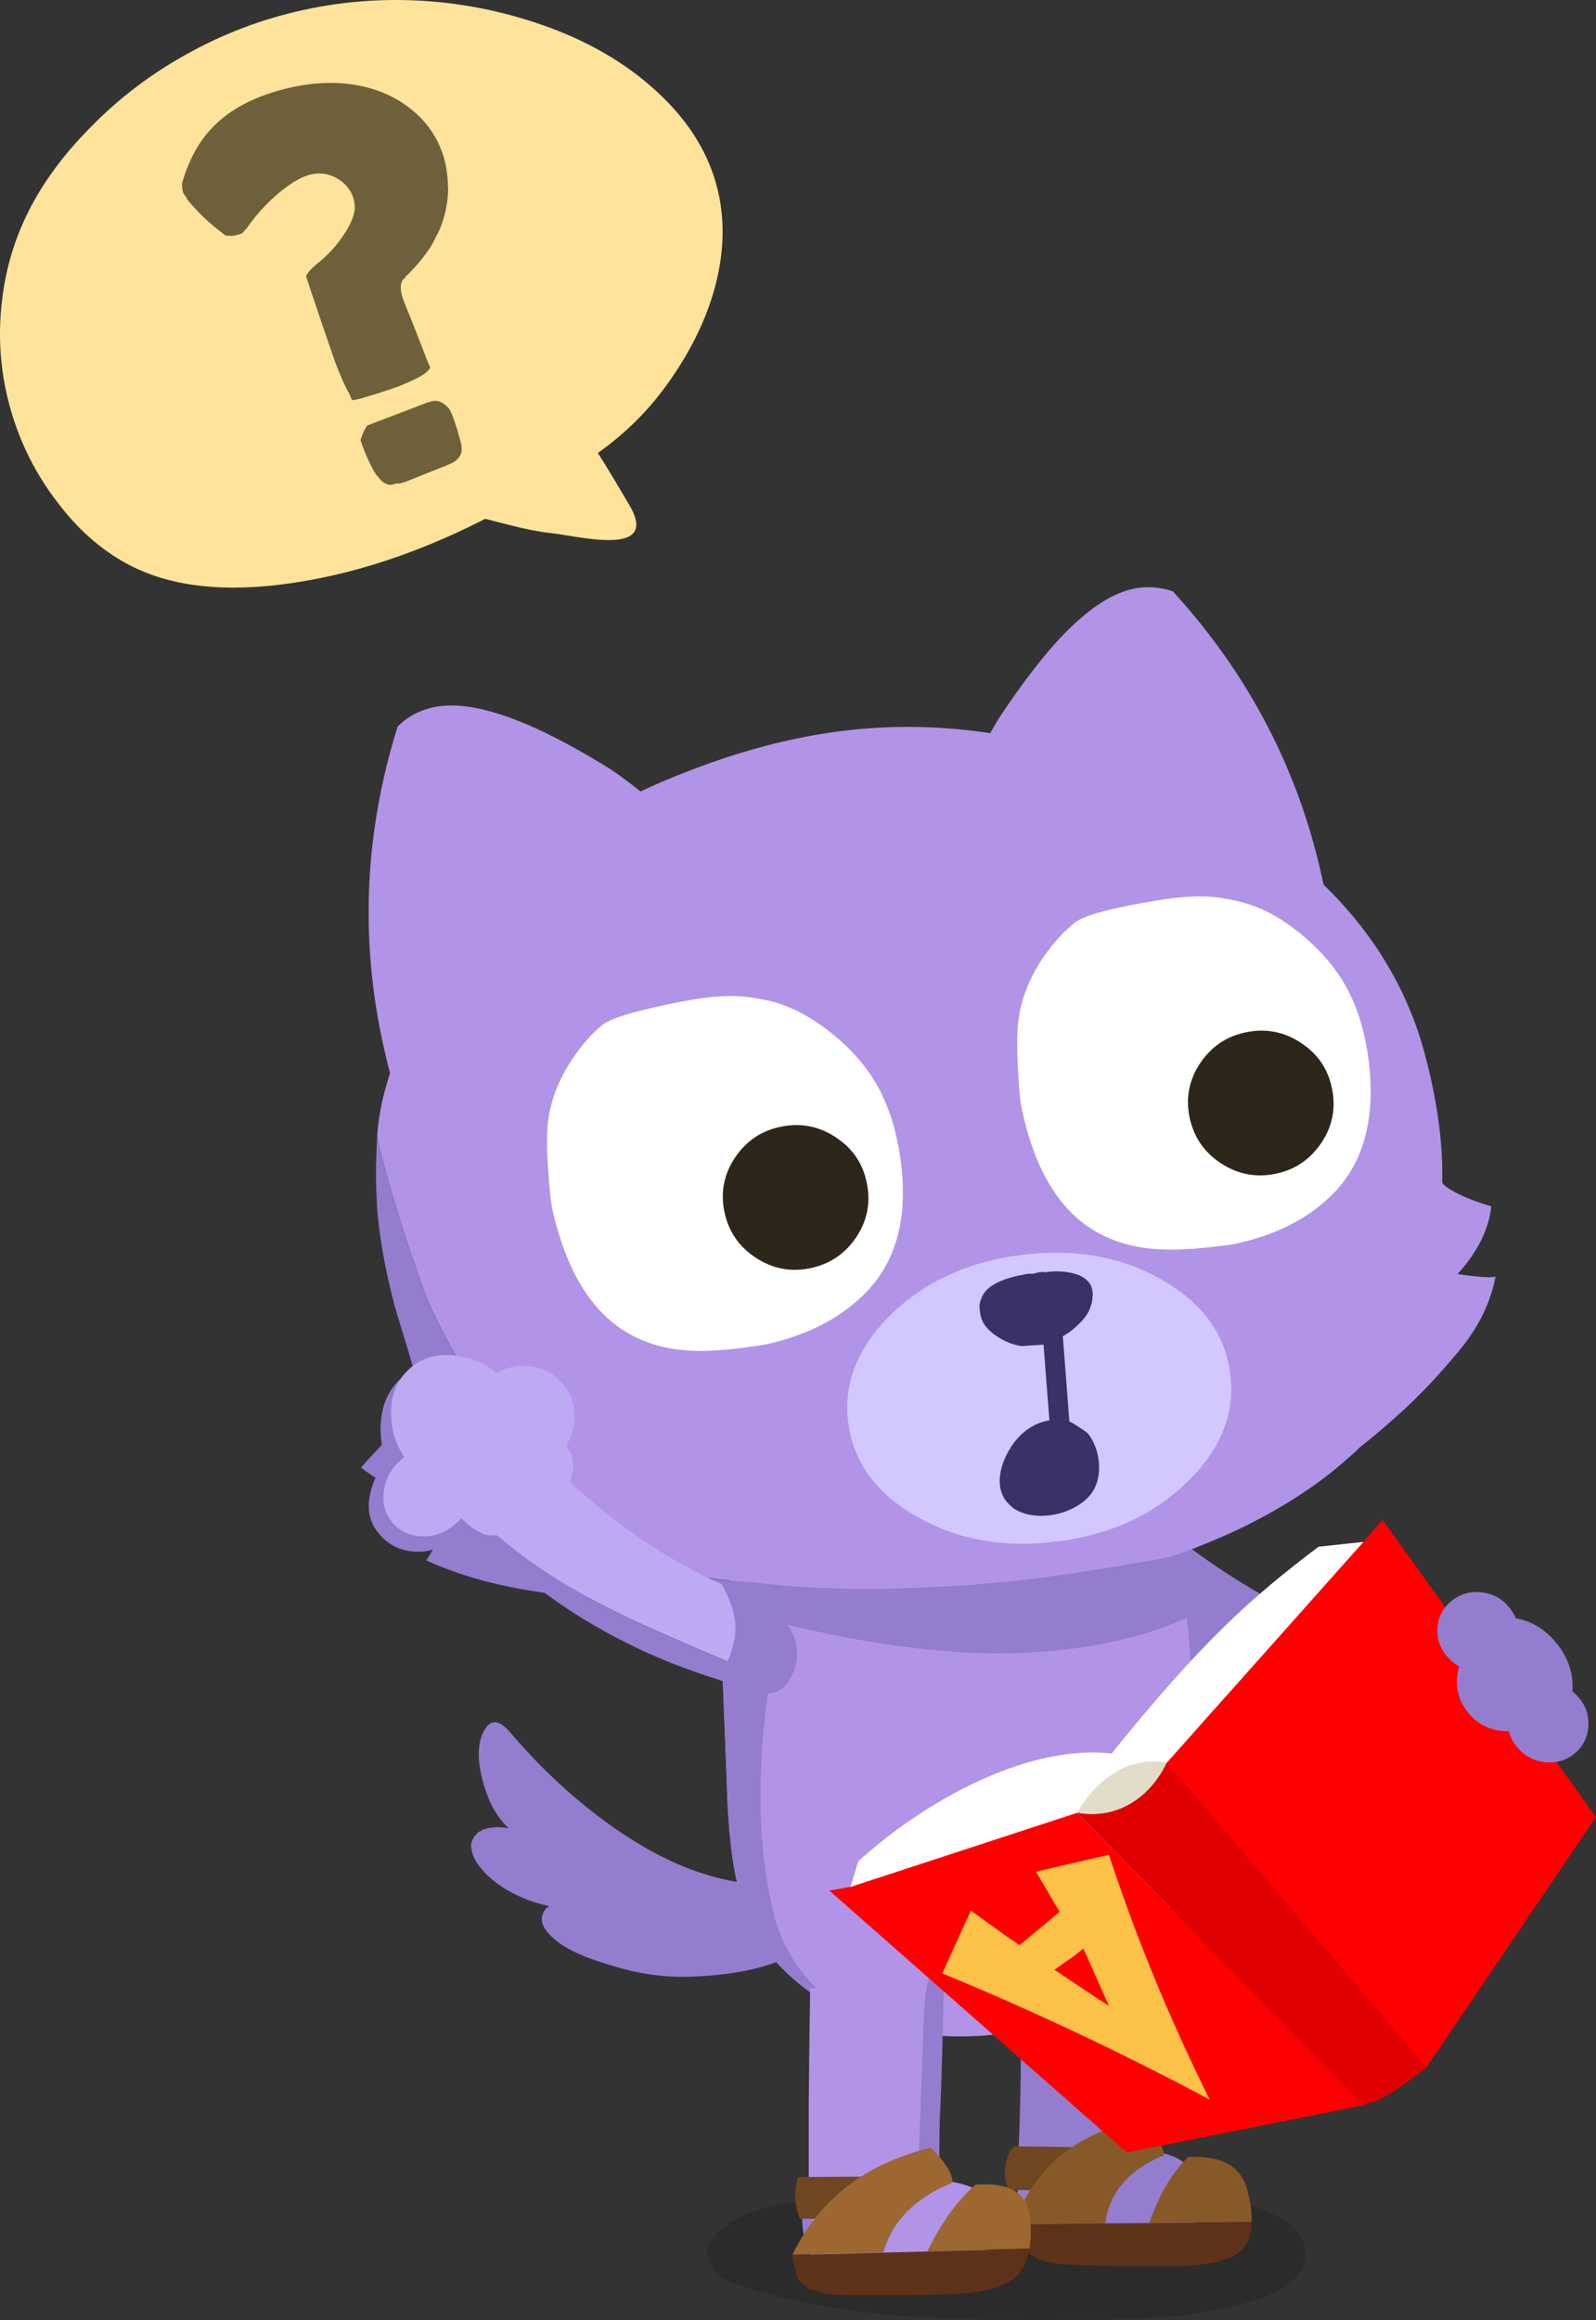 <svg fill="none" height="231" viewBox="0 0 159 231" width="159" xmlns="http://www.w3.org/2000/svg"><rect x="0" y="0" width="159" height="231" fill="#333333" stroke="none"/><path d="m136.078 174.264 1.44-10.081c-9.651-3.356-18.503-8.835-26.571-16.439l-6.771 7.943c9.522 9.161 20.156 15.363 31.902 18.577z" fill="#947dcf"/><path d="m47.441 182.646c.057-.07.128-.141.2-.198s.157-.113.242-.141c.755-.439 1.825-.439 2.794-.269-.912-.864-1.611-1.94-2.067-3.144-.741-1.911-1.482-4.885-.271-6.768 1.069-1.671 2.438.326 3.15 1.133 1.226 1.387 2.509 2.718 3.849 3.979 2.708 2.534 5.659 4.814 8.867 6.683 3.592 2.095 7.712 3.596 11.903 3.709 1.967.057 7.256-1.09 8.139 1.501.741 2.181-3.165 4.319-4.647 5.183-3.136 1.826-7.284 2.392-10.99 2.506-2.495.071-4.975-.298-7.356-1.02-2.124-.637-4.619-1.401-6.272-2.945-.641-.595-1.269-1.444-.884-2.35.143-.34.356-.581.627-.722-2.309-.468-4.647-1.572-6.229-3.13-.627-.623-1.311-1.458-1.497-2.364-.014-.085-.029-.17-.029-.255-.057-.198-.057-.425.029-.666.1-.297.257-.538.456-.736z" fill="#947dcf"/><path d="m72.046 221.812c-.955.708-1.468 1.459-1.554 2.266-.057.439.014.863.228 1.302.185.411.442.751.798 1.062.485.411 1.24.779 2.267 1.119 4.775 1.586 10.278 2.605 16.507 3.072 3.792.284 9.422.411 16.863.354 4.234-.014 7.455-.141 9.636-.339 3.55-.34 6.672-1.02 9.366-2.039 1.112-.411 1.996-.935 2.666-1.572.855-.793 1.268-1.671 1.254-2.662 0-.835-.342-1.614-1.012-2.336-.542-.595-1.24-1.105-2.11-1.529-1.254-.623-2.58-1.048-3.948-1.261-.656-.099-1.397-.169-2.238-.198-.414-.014-1.169-.042-2.253-.042-4.105-.014-10.263-.17-18.488-.467-7.341-.156-13.485 0-18.46.424-2.038.184-3.692.439-4.961.765-1.796.453-3.307 1.147-4.547 2.067z" fill="#000" opacity=".15"/><path d="m101.453 214.845c-.028.722-.057 1.459-.085 2.209v.142.297c.014 1.713.128 3.101.356 4.163.214 1.048 1.326 1.628 3.321 1.741 1.996.114 4.533.184 7.584.227 3.036.028 4.961-.453 5.745-1.444.185-.227.356-.496.484-.793.428-.921.585-2.068.457-3.441-.157-1.841-1.283-3.016-3.379-3.554-.798-.198-1.611-.411-2.409-.609 0-.071 0-.141 0-.226-2.48 1.515-6.514 1.939-12.074 1.288z" fill="#947dcf"/><path d="m113.883 189.259c-.299-3.355-2.209-5.026-5.744-5.04-4.904.042-7.17 3.256-6.786 9.656.428 5.027.471 12.022.1 20.956 5.56.665 9.579.241 12.074-1.288.399-10.096.527-18.195.371-24.298z" fill="#947dcf"/><path d="m118.402 162.74c-.057-.567-.114-1.119-.171-1.685-.271-2.053-.599-4.135-.969-6.216-.086-.439-.171-.864-.243-1.274-.299-1.445-.584-2.606-.884-3.498-.441-1.288-.983-2.35-1.625-3.2-1.183-1.529-2.836-2.591-4.96-3.228-1.511-.439-3.535-.694-6.073-.765-1.454-.056-2.837-.085-4.134-.056-.2 0-.413 0-.613.014-3.065.028-5.688.226-7.883.623-4.547.736-8.296 2.195-11.261 4.375-1.639 1.189-3.036 2.591-4.162 4.205-.713.878-1.297 1.827-1.753 2.846-.699 1.473-1.169 3.229-1.411 5.253-.114.51-.171 1.048-.185 1.615-.143 1.557-.157 3.879-.014 6.98l.342 8.68c.043 1.784.128 3.37.257 4.771.014.213.043.425.057.638.071.736.157 1.415.242 2.038.086.567.171 1.091.257 1.572.057.241.1.482.157.736.1.425.214.836.342 1.261.071.297.157.58.271.877.599 1.827 1.411 3.441 2.423 4.871.741 1.034 1.611 1.983 2.637 2.86.67.595 1.397 1.161 2.209 1.685.584.383 1.183.751 1.81 1.091.641.354 1.311.665 1.996.962.713.298 1.44.567 2.209.793 2.01.623 4.12.992 6.372 1.133 1.112.071 2.252.085 3.436.028.413 0 .827-.042 1.24-.07.542-.057 1.098-.114 1.682-.184 2.495-.326 4.79-.921 6.857-1.756 2.309-.949 4.219-2.181 5.759-3.71 1.339-1.345 2.423-3.002 3.264-4.956.228-.509.428-1.047.613-1.6.727-2.095 1.297-4.8 1.71-8.113.057-.58.114-1.133.186-1.699.099-1.048.185-2.067.242-3.058.071-.85.114-1.671.157-2.492.014-.453.043-.921.057-1.374.014-1.104.014-2.209 0-3.299-.029-1.402-.086-2.818-.157-4.248-.028-.34-.057-.679-.085-1.019-.057-.807-.129-1.6-.2-2.407z" fill="#b194e8"/><path d="m118.231 161.055c-.271-2.053-.599-4.135-.969-6.216-.086-.439-.171-.864-.243-1.274-.299-1.445-.584-2.606-.884-3.498-.441-1.288-.983-2.35-1.625-3.2-1.183-1.529-2.836-2.591-4.96-3.228-1.511-.439-3.535-.694-6.073-.765-1.454-.056-2.837-.085-4.134-.056-.2 0-.413 0-.613.014-3.065.028-5.688.226-7.883.623-4.547.736-8.296 2.195-11.261 4.375-1.639 1.189-3.036 2.591-4.162 4.205-.713.878-1.297 1.827-1.753 2.846-.699 1.473-1.169 3.229-1.411 5.253-.114.51-.171 1.048-.185 1.615-.143 1.557-.157 3.879-.014 6.98l.342 8.68c.043 1.784.128 3.37.257 4.771.014.213.043.425.057.638.071.736.157 1.415.242 2.038.086.567.171 1.091.257 1.572.057.241.1.482.157.736.1.425.214.836.342 1.261.071.297.157.58.271.877.599 1.827 1.411 3.441 2.423 4.871.741 1.034 1.611 1.983 2.637 2.86.67.595 1.397 1.161 2.209 1.685.584.383 1.183.751 1.81 1.091.641.354 1.311.665 1.996.962-1.611-.948-3.008-2.053-4.191-3.299-1.882-1.996-3.136-4.304-3.777-6.924-1.112-4.446-1.525-9.43-1.24-14.952.185-4.46.841-9.118 1.953-13.975 8.795 2.152 16.493 3.144 23.122 2.988 2.893-.085 5.63-.354 8.21-.807 1.625-.298 3.222-.666 4.747-1.105 1.654-.495 3.093-1.033 4.348-1.628z" fill="#947dcf"/><path d="m93.841 197.826-.029.779c-.185 2.053-.314 5.649-.385 10.775-.014 1.09.071 3.724.257 7.887l-13.114.127c0-4.177 0-6.81 0-7.886.043-4.574.086-8.425.143-11.554z" fill="#b194e8"/><path d="m93.599 217.154-2.181.354c.271-7.094.47-12.602.613-16.552.142-4.092.812-5.536 2.024-4.333-.143 6.669-.271 11.03-.371 13.083-.114 2.266-.128 4.744-.071 7.448z" fill="#947dcf"/><path d="m80.37 216.814c.214.029.428.043.627.057-.157 1.048-.242 1.997-.242 2.874.043 2.846.969 4.645 2.822 5.353.641.127 1.326.198 2.024.212l7.74.411c2.252.014 3.877-.383 4.861-1.204-.684 1.529-2.523 2.308-5.545 2.308-.057 0-.1 0-.157 0l-7.74-.411c-.699 0-1.369-.07-2.024-.212-1.839-.722-2.78-2.506-2.822-5.352 0-1.175.142-2.521.442-4.036z" fill="#947dcf"/><path d="m98.403 223.88c-.043.227-.114.425-.2.623-.984.822-2.609 1.218-4.861 1.204l-7.74-.411c-.699 0-1.369-.07-2.024-.212-1.839-.722-2.78-2.506-2.822-5.352 0-.864.071-1.827.242-2.875 5.246.482 9.579.567 12.986.255 2.324.269 3.749.906 4.291 1.912.285.51.428 1.161.428 1.94 0 .637-.1 1.614-.299 2.902z" fill="#b194e8"/><path d="m92.016 88.375c3.264-8.651 5.859-14.414 7.783-17.288 1.881-2.804 3.606-5.083 5.174-6.853 1.882-2.11 3.664-3.639 5.317-4.573.271-.17.556-.311.841-.425.043-.028.086-.043.114-.057.841-.382 1.682-.609 2.481-.68.883-.085 1.767 0 2.637.227.156.042.313.099.484.156 14.996 16.396 19.758 37.734 14.269 64.014-.256.114-.527.213-.798.298l-44.746 3.639c.613-15.873 2.765-28.701 6.457-38.485z" fill="#b194e8"/><path d="m74.64 88.63c-6.643-6.471-11.447-10.605-14.397-12.403-2.894-1.756-5.431-3.101-7.598-4.035-2.609-1.119-4.861-1.756-6.771-1.911-.314-.028-.627-.043-.941-.028-.043 0-.086 0-.128 0-.927 0-1.782.156-2.537.425-.841.283-1.597.722-2.281 1.317-.128.113-.242.227-.371.34-6.628 21.154-1.867 42.492 14.269 64.028.285 0 .57-.028.855-.071l42.109-15.462c-7.298-14.131-14.697-24.863-22.209-32.184z" fill="#b194e8"/><path d="m35.967 146.131c1.91-2.294 4.619-4.39 5.274-7.42.029-.127.057-.24.071-.34.1-.424.171-.679.043-1.26-.171-.849-.413-1.699-.656-2.52-.527-1.784-1.126-3.554-1.582-5.352-.755-3.016-1.383-6.259-1.568-9.36-.043-.792-.071-1.571-.086-2.364 0-.071 0-.213 0-.326 0-.099 0-.184 0-.283 0-1.246.043-2.492.114-3.738.984 4.885 4.205 14.442 5.232 16.779.884 1.982 2.637 5.196 3.749 6.966-.456 3.228-4.562 8.467-4.562 8.467s1.568.368 2.067.411c3.649.283 7.256-.014 10.819-.906.057.042.114.085.171.127 0 .566-1.54 2.973-4.59 7.207 10.691 3.328 18.916 5.112 24.689 5.366 4.034.524 8.71.723 14.027.595 5.317-.127 10.178-.481 14.625-1.076 3.692-.481 8.653-1.274 12.844-2.067-.299.099-.599.212-.884.311-1.867.595-3.806 1.176-5.844 1.714-.884.212-1.768.424-2.666.623-.798.184-1.597.354-2.409.523-4.134.836-8.582 1.515-13.343 2.011-.086 0-.171.028-.257.028-.171.029-.342.057-.485.085-3.492.581-7.641.822-12.473.751-.841-.029-.998-.029-.499-.029-2.152-.07-3.678-.127-4.59-.184-.029 0-.071 0-.1 0-1.611-.099-2.794-.269-3.535-.495-3.307-.482-7.683-.991-13.114-1.529s-10.092-1.699-13.984-3.484c.741-1.104 1.825-3.129 3.264-6.046-3.877-.028-7.127-1.09-9.764-3.2z" fill="#947dcf"/><path d="m103.805 157.075c-4.433.595-9.308.949-14.625 1.076-5.317.128-9.993-.07-14.027-.594-5.773-.255-13.998-2.053-24.689-5.367 3.05-4.233 4.576-6.64 4.59-7.207-.057-.042-.114-.085-.171-.127-3.564.892-7.17 1.189-10.819.906-.499-.028-2.067-.41-2.067-.41s4.105-5.239 4.561-8.468c-1.112-1.755-2.865-4.97-3.749-6.966-1.026-2.336-4.248-11.894-5.231-16.779.185-3.299 1.297-6.655 2.552-9.713 4.462-10.846 15.039-21.012 25.716-25.543 17.776-7.561 32.23-7.179 50.248.156 12.459 5.069 22.494 14.244 25.858 26.93 1.112 4.192 1.825 8.468 1.725 12.786.143.255.57.567 1.283.949.941.51 2.138.977 3.606 1.402-.228 2.279-1.354 4.531-3.364 6.754 2.438.339 3.707.396 3.792.198-.47 2.605-1.682 5.083-3.635 7.433-1.953 2.351-3.763 4.276-5.431 5.806-1.668 1.529-3.165 2.803-4.504 3.851-.229.227-.457.453-.699.665-.698.623-1.425 1.246-2.181 1.855-1.953 1.53-4.12 2.945-6.486 4.234-.684.368-1.368.722-2.067 1.076-.214.099-.427.198-.627.297-.955.453-1.924.878-2.922 1.289-.513.212-1.041.425-1.583.637-.142.057-.285.099-.427.156-.285.099-.556.212-.841.311-.328.114-.656.227-.984.34-4.191.793-9.151 1.586-12.843 2.067z" fill="#b194e8"/><path d="m136.178 104.474c-.428-2.634-1.254-4.942-2.48-6.924-1.041-1.657-2.438-3.2-4.206-4.644-1.539-1.246-3.079-2.152-4.618-2.719-.884-.326-1.982-.581-3.279-.793-1.725-.255-3.877-.156-6.471.283-1.911.326-3.407.623-4.476.878-1.768.425-2.937.835-3.479 1.246-1.126.864-2.181 2.011-3.178 3.441-1.369 1.982-2.196 4.035-2.509 6.159-.157 1.119-.186 2.761-.072 4.942.086 1.869.2 3.157.343 3.851.983 4.814 2.708 8.382 5.146 10.719 2.765 2.647 6.528 3.794 11.304 3.454.356 0 1.083-.056 2.195-.169 1.14-.128 1.939-.227 2.38-.298 4.291-.864 7.684-2.605 10.193-5.21 3.15-3.328 4.219-8.071 3.221-14.216z" fill="#fff"/><path d="m89.479 114.031c-.485-2.634-1.383-4.928-2.666-6.896-1.083-1.642-2.523-3.157-4.333-4.545-1.568-1.203-3.136-2.081-4.704-2.619-.884-.297-1.996-.538-3.321-.708-1.739-.212-3.892-.071-6.486.453-1.91.368-3.393.708-4.476.991-1.768.467-2.922.906-3.464 1.331-1.112.892-2.138 2.067-3.093 3.526-1.326 2.024-2.11 4.092-2.352 6.23-.128 1.132-.114 2.775.043 4.955.128 1.869.285 3.158.442 3.852 1.112 4.8 2.922 8.34 5.431 10.619 2.837 2.591 6.643 3.653 11.432 3.186.356 0 1.083-.085 2.195-.227 1.14-.155 1.939-.269 2.381-.368 4.277-.977 7.641-2.803 10.092-5.479 3.079-3.413 4.034-8.199 2.879-14.344z" fill="#fff"/><path d="m118.359 147.477c3.322-3.271 4.733-6.868 4.191-10.804-.541-3.936-2.837-7.023-6.913-9.317-4.077-2.294-8.753-3.086-14.027-2.393-5.274.708-9.565 2.691-12.901 5.976-3.321 3.284-4.718 6.881-4.191 10.789.527 3.908 2.837 7.037 6.914 9.331 4.077 2.308 8.752 3.101 14.027 2.407 5.274-.694 9.565-2.69 12.886-5.989z" fill="#d2c8ff"/><path d="m83.264 113.239c-1.668-1.105-3.478-1.459-5.431-1.062-1.953.382-3.478 1.416-4.59 3.058-1.112 1.642-1.468 3.441-1.083 5.381.399 1.953 1.425 3.483 3.093 4.587 1.668 1.105 3.478 1.473 5.431 1.076 1.953-.396 3.478-1.416 4.604-3.072 1.112-1.657 1.468-3.455 1.069-5.409-.385-1.94-1.411-3.455-3.079-4.545z" fill="#2d261a"/><path d="m129.606 103.836c-1.667-1.104-3.478-1.458-5.431-1.062-1.953.383-3.478 1.416-4.59 3.059-1.112 1.642-1.468 3.44-1.083 5.38.399 1.954 1.425 3.483 3.093 4.588 1.668 1.104 3.478 1.472 5.431 1.076 1.953-.382 3.478-1.416 4.605-3.073 1.112-1.656 1.468-3.455 1.069-5.409-.385-1.939-1.411-3.454-3.079-4.545z" fill="#2d261a"/><path d="m100.797 150.053c2.21 1.685 6.387.779 7.955-1.387 1.183-1.629.883-4.39-.371-5.933-.143-.184-1.853-1.289-1.853-1.189 0-.043 0-.071 0-.114-.214-2.775-.428-5.55-.642-8.325 0-.014 0-.029 0-.057.228-.127.442-.283.685-.439.812-.609 1.397-1.232 1.796-1.855.228-.439.385-.878.456-1.331 0-.155 0-.311.043-.453 0-.34-.057-.623-.143-.878-.285-.651-.912-1.104-1.882-1.331-.869-.198-1.796-.226-2.779-.085-.143-.042-.257-.042-.357-.014-.256.014-.499.071-.712.156-.285 0-.528 0-.713.028-.043 0-.071 0-.1.014-.085.015-.157.029-.214.057-.099.014-.199.043-.299.057-.185.028-.356.071-.527.113-.058 0-.1 0-.143.042-.057 0-.1 0-.143.029-.556.141-1.069.325-1.525.566-.855.411-1.383.963-1.582 1.628-.143.27-.2.595-.157.963 0 .085.014.156.043.241.014.396.128.779.328 1.147.299.524.812 1.019 1.525 1.458.741.468 1.511.751 2.295.864l2.181-.142c.2 2.507.385 5.027.584 7.533-1.054.17-2.081.694-2.893 1.501-1.711 1.685-3.193 5.31-.827 7.122z" fill="#3b3068"/><path d="m101.04 213.699 7.526.113-2.694 4.234-5.374.028c-.741-1.415-.342-3.624.542-4.361z" fill="#6f4620"/><path d="m118.359 214.789c-1.596 1.529-2.879 3.71-3.863 6.542l10.192-.099c.043-.977-.114-2.082-.47-3.328-.67-2.28-2.623-3.313-5.859-3.129m-2.395-.198c0-.609-.47-1.388-1.382-2.308-.913-.935-1.369-1.331-1.354-1.175-6.258 1.472-10.335 4.913-12.203 10.364l9.081-.085c.413-3.087 2.366-5.352 5.858-6.782z" fill="#885928"/><path d="m101.025 221.458 9.081-.084 4.39-.029 10.192-.099c0 .453-.071.892-.171 1.289-.099.396-.242.736-.456 1.047-.784 1.345-3.221 2.025-7.284 2.053-1.14 0-2.238 0-3.279 0-2.651-.014-4.946-.07-6.87-.141h-.057c-2.709-.113-4.348-.864-4.918-2.266-.228-.538-.428-1.132-.628-1.77z" fill="#5e3218"/><path d="m79.501 216.757 8.082-.042-3.307 4.304-4.604-.127c-.542-1.416-.584-2.79-.157-4.135z" fill="#6f4620"/><path d="m97.205 217.522c3.25-.255 5.046.75 5.374 3.03.171 1.246.157 2.35-.014 3.327l-10.178.283c1.397-2.874 3.008-5.097 4.818-6.655m-9.194 6.754-9.066.241c2.666-5.508 7.227-9.048 13.685-10.633 0-.142.413.24 1.183 1.161.77.92 1.112 1.685 1.041 2.308-3.692 1.5-5.973 3.808-6.842 6.923z" fill="#9c6730"/><path d="m79.301 226.3c-.143-.538-.271-1.119-.371-1.77l9.066-.241 4.391-.113 10.178-.283c-.085.467-.199.892-.37 1.302-.157.397-.357.751-.599 1.062-.984 1.359-3.507 2.096-7.569 2.195-1.14.028-2.224.042-3.264.056-2.637.029-4.918.029-6.828-.014h-.057c-2.694-.056-4.219-.793-4.576-2.18z" fill="#5e3218"/><path d="m71.903 157.741c.342.609.613 1.161.812 1.671.371.92.556 1.798.57 2.633 0 1.048-.257 2.167-.784 3.356-.314-.127-.627-.255-.969-.382-4.333-1.827-7.598-3.271-9.793-4.347-3.564-1.742-6.614-3.526-9.152-5.381-1.297-.934-2.509-1.911-3.635-2.916l7.555-5.098c4.633 4.432 9.75 7.915 15.381 10.464z" fill="#beaaf2"/><g fill="#947dcf"><path d="m71.903 157.741c.485.85 3.521 1.36 4.462 1.997 1.326.892 2.523 2.223 2.894 3.724s0 3.186-1.026 4.361c-1.611 1.84-4.975-.057-7.028-.708-9.052-2.846-16.835-7.519-23.335-14.004l1.083-.736c1.126 1.019 2.338 1.982 3.635 2.917 2.552 1.855 5.602 3.639 9.152 5.38 2.195 1.076 5.46 2.535 9.793 4.347.328.142.656.269.969.382.527-1.189.784-2.307.784-3.355 0-.836-.2-1.714-.57-2.634-.2-.51-.47-1.076-.812-1.671z"/><path d="m55.496 142.859c.755.836 1.197 1.798 1.354 2.875l-8.168 7.15c-2.081.439-3.478.227-4.205-.651-1.098-1.317-1.497-2.889-1.212-4.73.285-1.84 1.169-3.384 2.666-4.672 1.468-1.26 3.15-1.883 5.032-1.897 1.867 0 3.364.651 4.519 1.911z"/><path d="m50.236 148.891c-1.668 1.416-3.564 2.039-5.716 1.883-2.124-.226-3.777-1.288-4.975-3.186-1.212-1.897-1.753-3.865-1.611-5.932.142-2.068.969-3.668 2.48-4.786 1.511-1.119 3.321-1.586 5.431-1.416 2.095.17 3.834 1.033 5.203 2.563 1.411 1.571 2.038 3.426 1.896 5.564-.171 2.138-1.083 3.908-2.708 5.296z"/><path d="m38.946 145.096c1.026-.892 2.181-1.274 3.478-1.119 1.297.142 2.409.751 3.321 1.813.912 1.09 1.312 2.364 1.197 3.808-.142 1.445-.77 2.648-1.896 3.611-1.126.963-2.409 1.388-3.835 1.274-1.44-.113-2.609-.722-3.507-1.84-.898-1.091-1.169-2.393-.827-3.908.342-1.515 1.026-2.733 2.053-3.639z"/></g><path d="m52.488 136.007c1.425.085 2.609.665 3.535 1.727.912 1.091 1.311 2.365 1.197 3.809-.143 1.444-.77 2.648-1.896 3.611s-2.409 1.387-3.834 1.274c-1.44-.113-2.609-.722-3.507-1.841-.898-1.09-1.269-2.35-1.112-3.794.142-1.416.755-2.591 1.867-3.526 1.098-.934 2.338-1.345 3.749-1.26z" fill="#beaaf2"/><path d="m50.848 147.744c-1.369 1.161-3.008 1.572-4.946 1.232-1.924-.368-3.578-1.359-4.946-2.974-1.326-1.585-1.996-3.327-1.996-5.253-.029-1.911.627-3.426 1.924-4.545 1.297-1.104 2.894-1.501 4.804-1.189 1.91.297 3.549 1.218 4.918 2.761 1.397 1.586 2.124 3.356 2.181 5.324.043 1.954-.613 3.511-1.953 4.644z" fill="#beaaf2"/><path d="m55.852 148.693c-2.366 3.129-4.875 4.503-7.498 4.121-.984-.383-1.839-.992-2.552-1.855-1.098-1.317-1.554-2.846-1.397-4.574.157-1.727.898-3.157 2.209-4.276 1.297-1.104 2.822-1.614 4.59-1.515 1.739.113 3.364 1.062 4.847 2.86 1.482 1.799 1.411 3.554-.185 5.239z" fill="#beaaf2"/><path d="m47.157 148.58c-.171 1.246-.77 2.294-1.782 3.158-1.012.863-2.138 1.274-3.364 1.231-1.24-.042-2.224-.523-2.951-1.43-.727-.892-.998-1.954-.798-3.185.185-1.204.77-2.223 1.768-3.073.984-.835 2.081-1.246 3.279-1.232 1.24.014 2.224.467 2.979 1.331.755.892 1.041 1.968.884 3.2z" fill="#beaaf2"/><path d="m116.235 175.509c-1.553 3.3-4.761 5.721-8.909 4.984 1.825-3.242 5.032-5.663 8.909-4.984z" fill="#e1ddc8"/><path d="m84.732 187.871-2.11.368 29.635 26.082 23.621-4.715-28.596-29.112-22.565 7.377m31.489-12.361 25.887 30.357 16.906-24.948-21.268-29.593-1.925 2.209-19.6 21.989z" fill="#f00"/><path d="m107.298 180.494h.028c4.149.736 7.356-1.699 8.91-4.984l25.886 30.357c-1.938 1.43-3.734 3.002-6.229 3.738z" fill="#e00000"/><path d="m131.374 154.003 4.462-.482-19.6 21.99c-3.878-.68-7.085 1.756-8.91 4.984 0 0-.014 0-.028 0l-22.566 7.377.77-2.549c6.201-5.649 16.536-11.695 25.245-10.733 8.981-11.143 13.927-15.546 20.613-20.587z" fill="#fff"/><path d="m105.559 190.364-3.992 3.313-1.482-1.019-3.364-2.422-2.851 6.245c9.066 3.738 17.947 7.929 26.642 12.573-4.034-8.127-7.37-16.255-10.035-24.382l-7.27 1.685 2.366 4.007m1.568 4.29.784-.651 2.552 5.72-1.297-.849-4.134-2.747 2.109-1.487z" fill="#fcc248"/><path d="m151.431 161.209c1.411.354 2.608 1.147 3.635 2.393.998 1.232 1.539 2.577 1.596 4.021.057 1.445-.37 2.549-1.311 3.342-.955.793-2.153 1.034-3.592.708-1.44-.354-2.68-1.175-3.707-2.435-1.054-1.303-1.61-2.677-1.639-4.135 0-1.444.485-2.549 1.454-3.313.969-.736 2.167-.935 3.564-.567z" fill="#947dcf"/><path d="m144.118 164.891c-.713-.878-1.012-1.855-.898-2.945s.613-1.968 1.497-2.634c.869-.651 1.853-.906 2.95-.764 1.098.141 1.996.637 2.695 1.501.698.849.983 1.812.883 2.888-.099 1.09-.57 1.968-1.411 2.648-.855.679-1.853.948-2.965.821-1.112-.142-2.024-.651-2.737-1.529z" fill="#947dcf"/><path d="m150.205 170.993c.114-1.09.613-1.968 1.497-2.634.869-.651 1.853-.906 2.95-.764 1.098.141 1.996.637 2.695 1.5.698.85.983 1.813.883 2.889-.099 1.09-.57 1.968-1.411 2.648-.855.679-1.853.948-2.965.821-1.112-.142-2.024-.651-2.737-1.529s-1.012-1.855-.898-2.945z" fill="#947dcf"/><path d="m150.575 162.696c1.326.156 2.424.751 3.25 1.784.827 1.02 1.184 2.195 1.07 3.526-.129 1.331-.685 2.407-1.697 3.256-1.04.85-2.238 1.218-3.592 1.077-1.368-.156-2.48-.751-3.336-1.799-.869-1.076-1.24-2.279-1.097-3.639.157-1.345.77-2.421 1.839-3.242 1.04-.807 2.223-1.133 3.549-.963z" fill="#947dcf"/><path d="m8.306 13.406c-2.493 2.646-4.418 5.384-5.763 8.253-1.226 2.607-2.018 5.371-2.347 8.305-.343 2.895-.237 5.764.33 8.619.884 4.349 2.69 8.266 5.433 11.737 2.11 2.725 4.537 4.755 7.253 6.104 4.075 2.017 9.284 2.567 15.628 1.664 7.57-1.061 14.929-3.864 21.589-7.545 6.291-3.471 11.645-6.183 15.997-12.222 2.189-3.026 3.745-6.104 4.668-9.248 1.029-3.563 1.174-6.93.422-10.113-.857-3.589-2.835-6.825-5.948-9.72-2.743-2.567-6.093-4.637-10.036-6.196-3.996-1.559-8.15-2.528-12.463-2.895-4.326-.354-8.572-.079-12.753.825-4.207.904-8.19 2.423-11.948 4.546-3.785 2.122-7.135 4.755-10.036 7.873z" fill="#ffe39b"/><path d="m47.936 48.578c-.29.904-.475 1.86-.567 2.843 2.466.576 4.998 1.389 7.478 1.651 2.73.288 10.999 2.502 7.834-2.816-2.071-3.484-3.996-6.903-6.739-10.047-3.864 1.428-6.779 4.545-7.992 8.397z" fill="#ffe39b"/><path d="m35.922 43.836c.224.707.527 1.48.923 2.292.172.341.383.734.659 1.205.04 0 .066.026.092.039.251.393.567.681.923.825.145.066.29.092.435.079.092 0 .211-.039.343-.079l.132-.052c.171 0 .369 0 .567-.052.172-.039.422-.131.725-.249l3.706-1.48c.382-.157.673-.288.87-.419.29-.197.488-.432.593-.694.092-.209.119-.458.092-.747-.013-.183-.066-.432-.158-.76-.211-.773-.383-1.336-.514-1.716-.158-.472-.343-.904-.527-1.284-.211-.236-.396-.406-.554-.524-.396-.288-.778-.367-1.161-.275-.04 0-.119.026-.211.066-.079.026-.158.039-.211.052 0 0-.026 0-.04 0l-5.987 2.292h-.026c-.079.105-.145.21-.211.328-.211.393-.369.773-.462 1.153zm8.704-25.164c0-1.14-.171-2.214-.475-3.222-.066-.183-.132-.367-.198-.537-.171-.432-.356-.838-.58-1.231-.699-1.231-1.648-2.279-2.875-3.157-1.161-.838-2.466-1.441-3.917-1.821-2.664-.681-5.579-.589-8.73.288-.857.236-1.649.511-2.387.825-1.846.786-3.35 1.821-4.51 3.105-1.266 1.389-2.216 3.183-2.822 5.358 0 .079 0 .183.013.275 0 .262.04.471.105.629 0 .013 0 .039.026.052 0 .026.013.039.04.066.04.079.132.197.251.367.04.066.079.144.105.21.765.93 1.583 1.768 2.466 2.515.33.288.778.642 1.319 1.048.251.039.514.052.804.026.29-.039.567-.118.857-.236l.079-.079c.119-.157.224-.275.33-.354 1.2-1.742 2.611-3.183 4.207-4.323.857-.603 1.635-.983 2.334-1.127.857-.183 1.688-.052 2.479.393.791.445 1.332 1.074 1.622 1.873.132.406.185.799.171 1.166-.04.563-.277 1.218-.699 1.965-.725 1.244-1.635 2.332-2.73 3.262-.29.236-.501.406-.633.524-.237.21-.422.406-.567.59-.079.118-.158.236-.224.367l.567 1.716c.567 1.69.989 2.947 1.279 3.786l.739 2.148c.277.812.501 1.415.673 1.834.132.275.237.511.303.707.079.196.158.367.237.524l.369.76c.092.131.145.236.185.328.013.026.053.131.119.314.04.079.079.17.119.236.119 0 .237-.026.356-.052.251-.052.594-.131 1.055-.275 1.081-.314 1.965-.603 2.651-.838.963-.341 1.807-.721 2.545-1.1.422-.223.725-.432.91-.616.105-.105.198-.223.277-.354-.119-.249-.264-.563-.409-.956-.224-.563-.554-1.415-.989-2.554-.396-1.009-.725-1.86-1.016-2.541-.224-.524-.356-.917-.422-1.166-.119-.445-.145-.852-.053-1.205.053-.17.105-.288.171-.354.053-.066.119-.105.185-.131.026-.052.053-.105.079-.157 0-.026.026-.052.04-.079.053-.052.119-.092.185-.131.198-.223.435-.472.699-.747.607-.668 1.081-1.297 1.464-1.86.29-.459.527-.904.725-1.362 0-.013.026-.026.053-.039.699-1.454 1.055-3.013 1.068-4.663z" fill="#6d603b"/></svg>